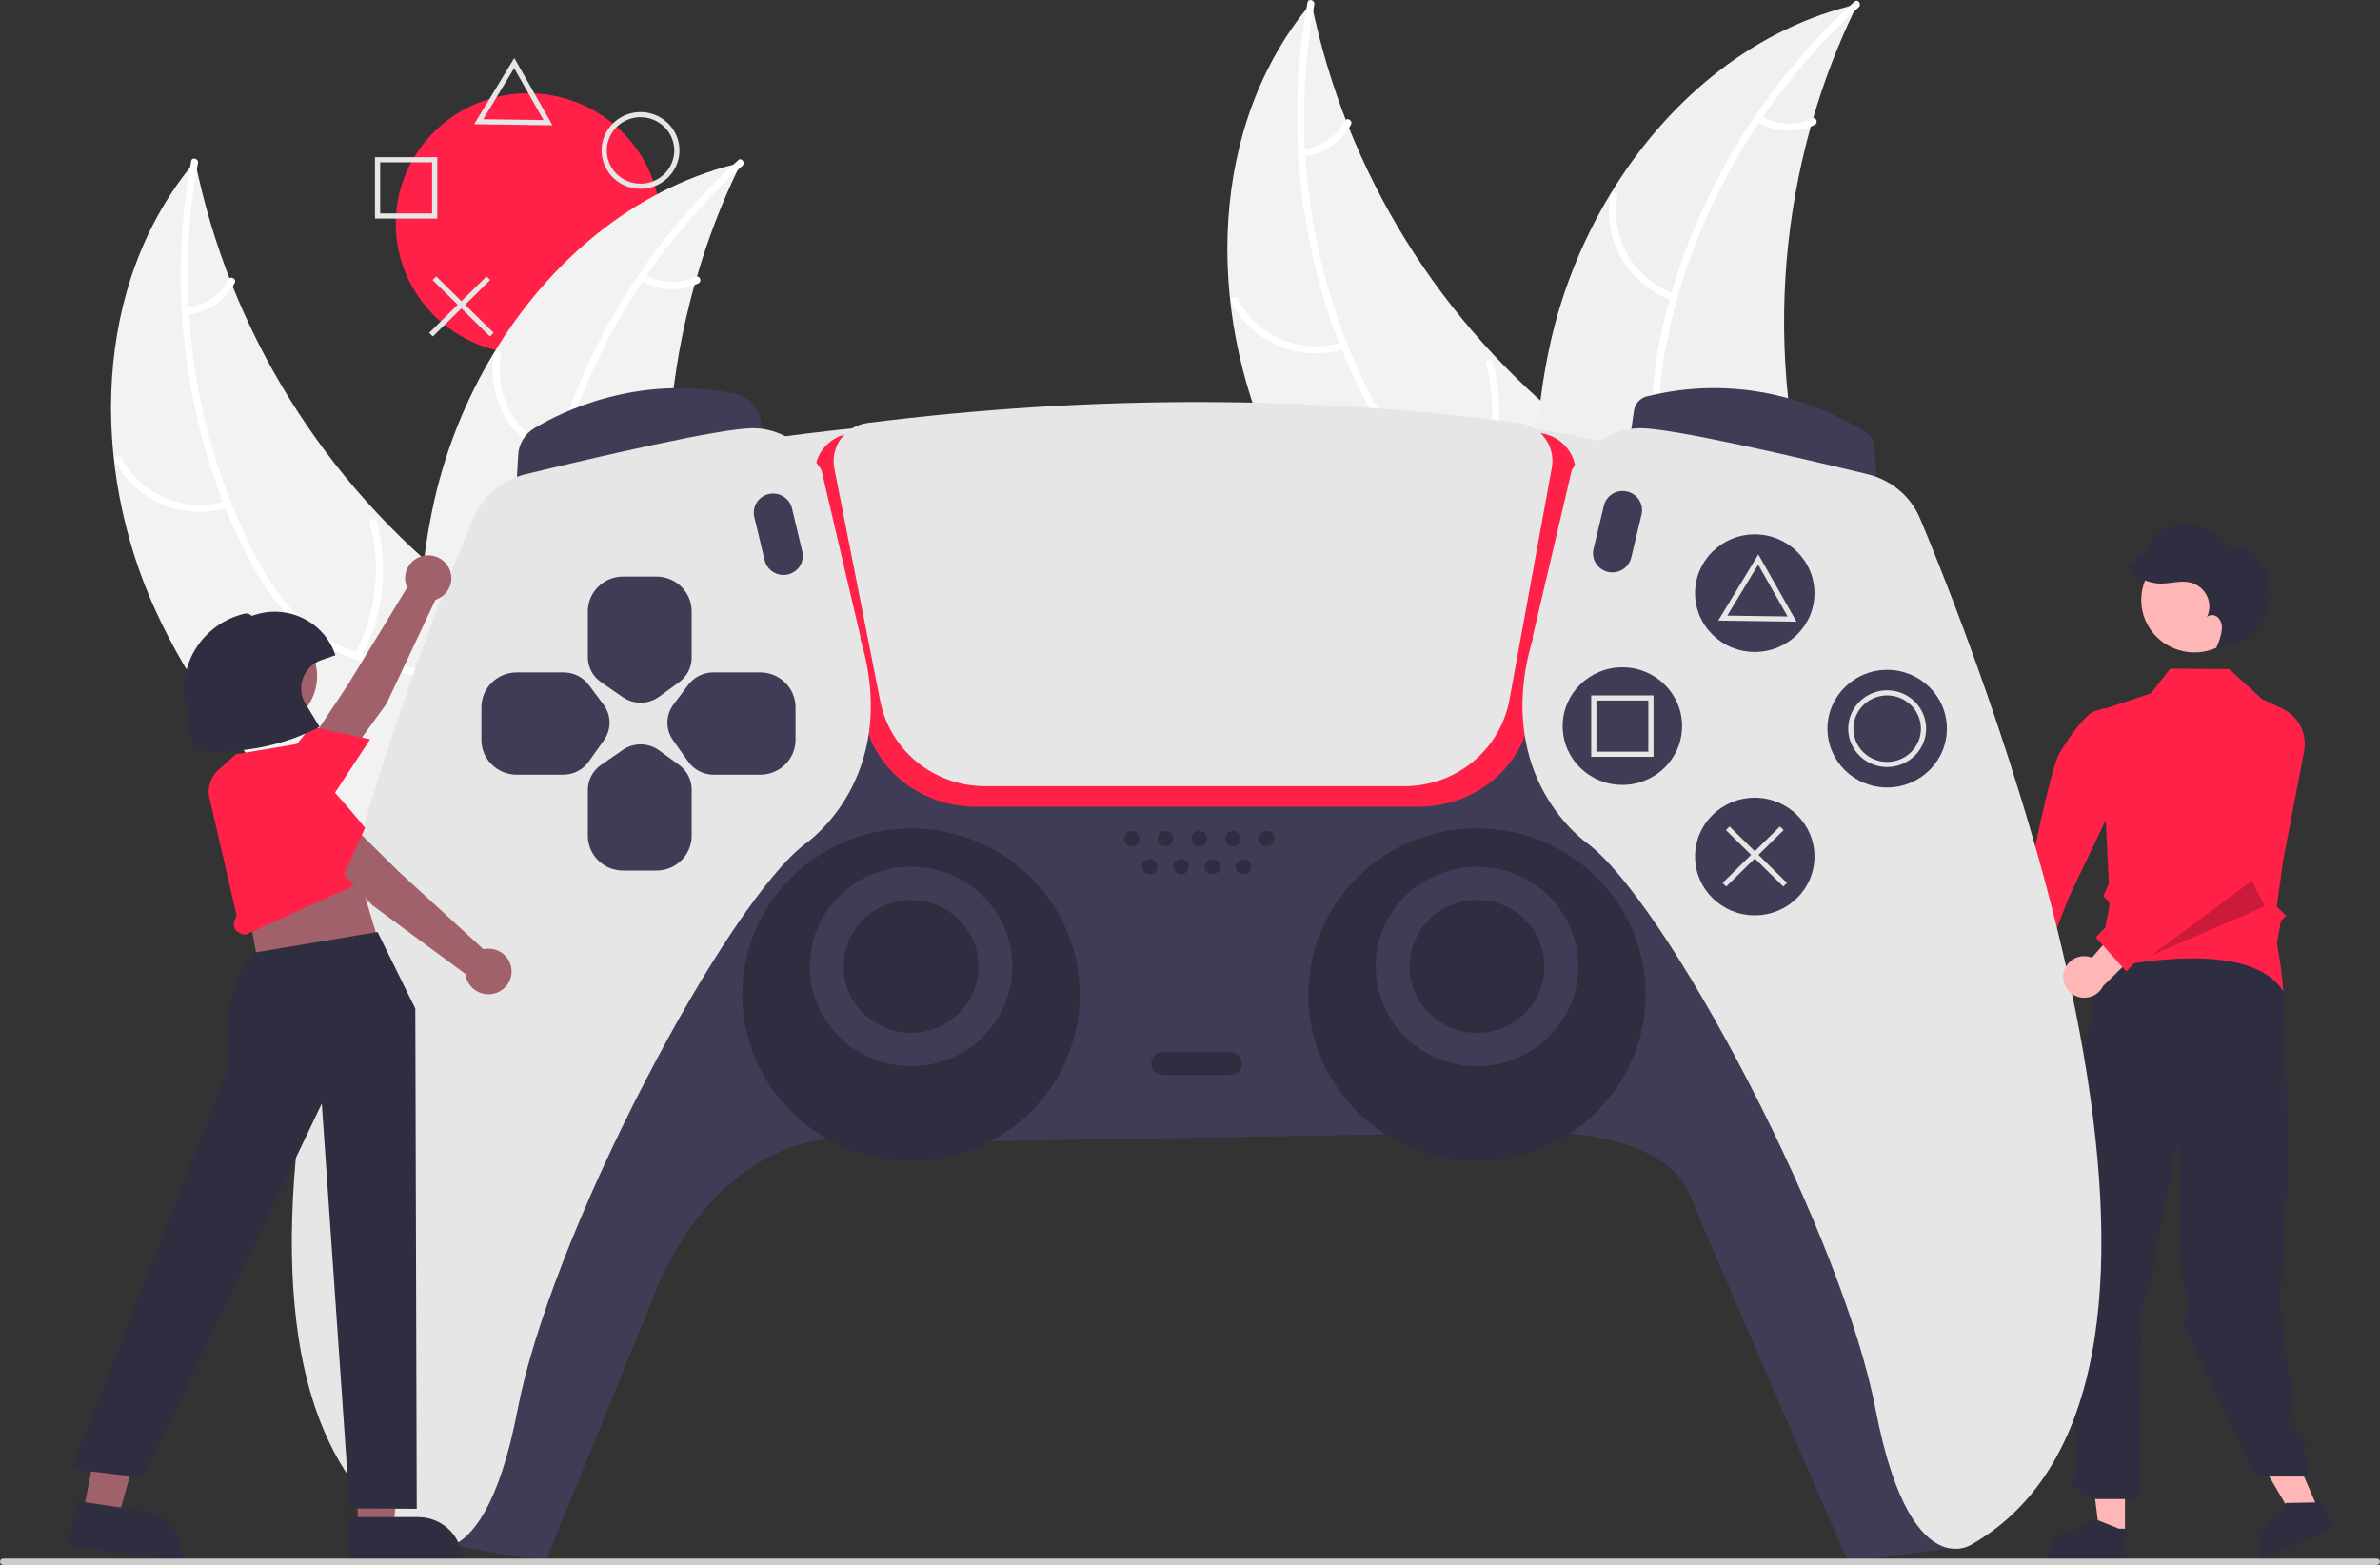 <svg width="257" height="169" viewBox="0 0 257 169" fill="none" xmlns="http://www.w3.org/2000/svg">
<rect x="0" y="0" width="257" height="169" fill="#333333" stroke="none"/>
<g clip-path="url(#clip0_7_13)">
<path d="M250.437 163.242L247.899 164.306L242.519 155.171L246.265 153.599L250.437 163.242Z" fill="#FFB6B6"/>
<path d="M229.463 165.607L226.704 165.607L225.392 155.125H229.464L229.463 165.607Z" fill="#FFB6B6"/>
<path d="M229.56 168.442L221.076 168.441V168.336C221.076 167.473 221.424 166.646 222.044 166.036C222.663 165.426 223.503 165.083 224.379 165.083L225.928 163.925L228.82 165.083L229.56 165.084L229.56 168.442Z" fill="#2F2E41"/>
<path d="M251.98 165.056L244.176 168.332L244.133 168.235C243.79 167.441 243.781 166.546 244.108 165.746C244.435 164.945 245.071 164.306 245.877 163.968L246.841 162.304L249.962 162.253L250.644 161.967L251.98 165.056Z" fill="#2F2E41"/>
<path d="M226.757 103.573L222.564 128.721L223.705 132.468L222.208 135.122L224.407 158.431L223.514 160.366L226.008 161.881H231.082L231.352 140.78L232.605 137.682V135.974L235.157 123.107L235.627 137.826L236.369 140.929L235.746 143.138L236.56 144.686L243.542 159.452H249.233L248.793 156.113C249.812 155.605 247.262 154.119 247.017 153.019L247.855 151.162L247.017 147.655L246.249 140.801L247.059 126.334L246.678 106.852C244.767 104.329 242.648 102.383 240.021 101.838L226.757 103.573Z" fill="#2F2E41"/>
<path d="M236.968 70.455C240.144 70.455 242.718 67.919 242.718 64.791C242.718 61.663 240.144 59.127 236.968 59.127C233.792 59.127 231.217 61.663 231.217 64.791C231.217 67.919 233.792 70.455 236.968 70.455Z" fill="#FFB6B6"/>
<path d="M213.259 109.515C213.187 109.197 213.187 108.867 213.259 108.549C213.33 108.231 213.472 107.932 213.674 107.674C213.875 107.415 214.132 107.203 214.426 107.053C214.719 106.903 215.043 106.818 215.373 106.805L217.69 99.22L220.368 102.38L217.757 109.098C217.744 109.647 217.526 110.171 217.146 110.572C216.767 110.973 216.25 111.223 215.696 111.275C215.141 111.326 214.587 111.175 214.138 110.851C213.689 110.526 213.376 110.051 213.259 109.515Z" fill="#FFB6B6"/>
<path d="M228.285 78.337L227.247 76.469L225.909 76.909C225.909 76.909 224.433 77.847 222.365 81.391C221.408 83.03 219.341 93.54 219.341 93.54L214.508 106.143L219.435 106.964L223.546 96.577L228.311 86.636L228.285 78.337Z" fill="#FF2148"/>
<path d="M236.755 103.494C240.804 103.494 244.889 104.279 246.562 107.086C246.518 106.476 246.408 105.417 246.295 104.446L245.876 101.837L246.3 99.445L246.861 98.893L245.857 97.904L246.542 92.91L248.802 81.147C248.98 80.222 248.841 79.264 248.409 78.424C247.977 77.584 247.275 76.909 246.413 76.502L244.241 75.473L240.719 72.256L234.35 72.209L232.272 74.87L226.801 76.7L227.72 95.41L227.118 96.794C227.253 96.916 227.537 97.176 227.691 97.344C227.909 97.582 227.632 98.805 227.447 99.513L227.192 101.399L227.993 101.962L226.952 103.173L226.745 104.71C227.778 104.469 232.244 103.494 236.755 103.494Z" fill="#FF2148"/>
<path d="M238.439 70.179C238.464 70.125 238.489 70.072 238.513 70.018C238.504 70.018 238.494 70.019 238.485 70.019L238.439 70.179Z" fill="#2F2E41"/>
<path d="M242.878 59.385C242.605 59.131 242.25 58.98 241.876 58.958C241.504 58.969 241.127 59.3 241.204 59.659C240.521 58.468 239.433 57.551 238.133 57.071C236.833 56.591 235.402 56.577 234.092 57.032C233.168 57.353 232.262 57.996 232.049 58.938C232.029 59.186 231.954 59.426 231.83 59.642C231.722 59.757 231.583 59.839 231.429 59.878C231.274 59.916 231.112 59.91 230.962 59.858L230.953 59.856C230.901 59.838 230.846 59.837 230.793 59.851C230.741 59.865 230.694 59.894 230.658 59.935C230.623 59.976 230.601 60.026 230.595 60.079C230.589 60.132 230.599 60.186 230.624 60.233L230.886 60.714C230.556 60.786 230.214 60.779 229.887 60.693C229.833 60.679 229.776 60.682 229.724 60.701C229.671 60.72 229.626 60.755 229.594 60.801C229.563 60.846 229.546 60.901 229.547 60.956C229.548 61.011 229.566 61.065 229.599 61.109C230.034 61.695 230.601 62.172 231.256 62.504C231.911 62.836 232.636 63.012 233.372 63.019C234.417 63.013 235.473 62.658 236.489 62.895C236.883 62.986 237.25 63.164 237.565 63.413C237.88 63.663 238.134 63.979 238.309 64.338C238.483 64.697 238.574 65.09 238.575 65.488C238.575 65.886 238.485 66.28 238.311 66.639C238.623 66.302 239.227 66.382 239.546 66.712C239.694 66.889 239.802 67.093 239.866 67.313C239.93 67.533 239.947 67.763 239.917 67.99C239.831 68.683 239.622 69.357 239.299 69.979C240.534 69.942 241.728 69.532 242.72 68.804C243.711 68.077 244.452 67.067 244.842 65.912C245.233 64.757 245.254 63.511 244.902 62.344C244.551 61.177 243.845 60.144 242.878 59.385Z" fill="#2F2E41"/>
<path d="M57.029 38.237C64.925 38.237 71.326 31.932 71.326 24.155C71.326 16.378 64.925 10.073 57.029 10.073C49.134 10.073 42.733 16.378 42.733 24.155C42.733 31.932 49.134 38.237 57.029 38.237Z" fill="#FF2148"/>
<path d="M16.847 66.045C9.673 50.416 9.938 30.605 21.071 17.416C24.796 35.705 34.968 52.106 49.788 63.718C55.52 68.176 62.366 72.546 63.932 79.572C64.906 83.944 63.525 88.569 61.138 92.377C58.75 96.185 55.422 99.318 52.131 102.406L51.762 103.462C37.445 93.698 24.02 81.674 16.847 66.045Z" fill="#F2F2F2"/>
<path d="M21.381 17.607C18.819 31.426 20.722 46.141 26.95 58.802C28.296 61.54 29.904 64.201 32.056 66.403C34.21 68.605 36.785 69.992 39.746 70.843C42.454 71.622 45.316 72.11 47.784 73.523C50.386 75.013 52.001 77.513 52.63 80.38C53.399 83.888 52.843 87.458 52.176 90.932C51.436 94.788 50.605 98.782 51.678 102.659C51.808 103.129 51.06 103.3 50.931 102.831C49.064 96.086 52.693 89.434 52.186 82.652C51.949 79.488 50.743 76.375 47.988 74.541C45.58 72.938 42.629 72.433 39.881 71.668C36.995 70.864 34.403 69.637 32.197 67.602C29.941 65.519 28.224 62.914 26.813 60.223C23.629 54.153 21.531 47.466 20.421 40.733C19.144 32.994 19.221 25.097 20.647 17.384C20.736 16.907 21.469 17.133 21.381 17.607Z" fill="white"/>
<path d="M24.705 54.792C22.381 55.526 19.868 55.422 17.614 54.499C15.361 53.576 13.514 51.894 12.403 49.753C12.18 49.319 12.854 48.958 13.078 49.392C14.108 51.387 15.829 52.954 17.929 53.809C20.029 54.664 22.37 54.752 24.53 54.056C25 53.905 25.172 54.642 24.705 54.792Z" fill="white"/>
<path d="M38.321 70.627C40.643 66.278 41.216 61.226 39.925 56.48C39.797 56.01 40.544 55.838 40.672 56.308C42.006 61.25 41.399 66.505 38.973 71.026C38.741 71.456 38.09 71.055 38.321 70.627Z" fill="white"/>
<path d="M20.131 33.239C21.09 33.14 22.009 32.808 22.806 32.272C23.602 31.736 24.251 31.014 24.695 30.17C24.921 29.737 25.571 30.139 25.346 30.569C24.852 31.499 24.135 32.296 23.256 32.89C22.377 33.484 21.364 33.856 20.305 33.976C20.206 33.995 20.104 33.977 20.018 33.924C19.932 33.872 19.87 33.789 19.844 33.693C19.822 33.596 19.839 33.493 19.893 33.408C19.946 33.323 20.032 33.263 20.131 33.239Z" fill="white"/>
<path d="M80.031 17.569C79.897 17.844 79.764 18.119 79.634 18.399C77.862 22.099 76.397 25.935 75.256 29.869C75.163 30.172 75.073 30.48 74.989 30.785C72.341 40.292 71.508 50.201 72.533 60.007C72.944 63.909 73.656 67.774 74.663 71.57C76.053 76.811 77.984 82.385 77.549 87.619C77.509 88.166 77.436 88.71 77.328 89.247L53.099 103.824C53.027 103.83 52.959 103.841 52.886 103.847L51.946 104.473C51.88 104.281 51.816 104.08 51.75 103.888C51.712 103.776 51.678 103.662 51.64 103.55C51.616 103.475 51.592 103.4 51.566 103.333C51.558 103.308 51.55 103.283 51.545 103.263C51.519 103.197 51.502 103.132 51.479 103.071C51.118 101.95 50.764 100.825 50.418 99.695C50.415 99.69 50.415 99.69 50.417 99.681C47.799 91.066 45.889 82.159 45.412 73.251C45.398 72.983 45.38 72.709 45.377 72.434C45.184 68.418 45.326 64.392 45.799 60.398C46.066 58.212 46.444 56.04 46.934 53.892C48.209 48.342 50.362 43.025 53.315 38.135C59.202 28.388 68.189 20.604 79.188 17.777C79.47 17.705 79.746 17.636 80.031 17.569Z" fill="#F2F2F2"/>
<path d="M80.164 17.905C69.671 27.42 62.196 40.297 59.43 54.1C58.832 57.084 58.489 60.162 58.861 63.197C59.234 66.232 60.443 68.866 62.287 71.303C63.973 73.53 65.96 75.616 67.067 78.209C68.233 80.941 67.994 83.895 66.744 86.557C65.215 89.814 62.588 92.336 59.933 94.713C56.984 97.354 53.879 100.05 52.366 103.782C52.183 104.234 51.481 103.927 51.664 103.476C54.297 96.983 61.261 93.824 65.001 88.108C66.746 85.442 67.686 82.24 66.607 79.143C65.664 76.434 63.617 74.281 61.89 72.04C60.077 69.688 58.758 67.171 58.241 64.237C57.712 61.237 57.934 58.139 58.452 55.153C59.621 48.419 62.033 41.835 65.262 35.8C68.973 28.864 73.861 22.605 79.715 17.292C80.077 16.963 80.524 17.579 80.164 17.905Z" fill="white"/>
<path d="M60.089 49.567C57.785 48.774 55.842 47.201 54.607 45.128C53.371 43.054 52.925 40.616 53.346 38.248C53.433 37.77 54.193 37.88 54.106 38.36C53.709 40.564 54.125 42.835 55.279 44.763C56.434 46.692 58.249 48.15 60.399 48.875C60.866 49.034 60.553 49.724 60.089 49.567Z" fill="white"/>
<path d="M61.281 70.284C65.794 68.189 69.339 64.495 71.209 59.94C71.394 59.488 72.096 59.795 71.911 60.246C69.956 64.983 66.259 68.819 61.558 70.989C61.11 71.196 60.835 70.489 61.281 70.284Z" fill="white"/>
<path d="M69.61 29.645C70.437 30.135 71.374 30.415 72.338 30.459C73.301 30.504 74.261 30.312 75.13 29.901C75.576 29.689 75.85 30.396 75.407 30.606C74.444 31.056 73.384 31.267 72.319 31.22C71.255 31.172 70.218 30.869 69.3 30.337C69.209 30.294 69.138 30.218 69.102 30.125C69.066 30.033 69.066 29.93 69.104 29.838C69.146 29.747 69.222 29.675 69.317 29.639C69.412 29.603 69.517 29.605 69.61 29.645Z" fill="white"/>
<path d="M137.389 48.926C130.215 33.296 130.48 13.486 141.613 0.297C145.338 18.585 155.51 34.986 170.33 46.598C176.062 51.056 182.908 55.427 184.474 62.453C185.448 66.825 184.067 71.449 181.68 75.257C179.292 79.066 175.964 82.199 172.673 85.286L172.304 86.343C157.987 76.579 144.563 64.555 137.389 48.926Z" fill="#F2F2F2"/>
<path d="M141.923 0.488C139.361 14.307 141.264 29.022 147.492 41.683C148.838 44.42 150.446 47.082 152.598 49.283C154.752 51.486 157.327 52.872 160.289 53.724C162.996 54.503 165.858 54.99 168.326 56.404C170.928 57.894 172.543 60.394 173.172 63.261C173.941 66.768 173.385 70.339 172.719 73.812C171.978 77.669 171.147 81.663 172.22 85.54C172.35 86.01 171.603 86.181 171.473 85.712C169.606 78.967 173.235 72.314 172.728 65.533C172.491 62.369 171.285 59.255 168.53 57.422C166.122 55.819 163.171 55.313 160.423 54.548C157.537 53.745 154.945 52.518 152.739 50.482C150.483 48.4 148.767 45.795 147.355 43.103C144.172 37.034 142.073 30.346 140.963 23.613C139.686 15.874 139.763 7.978 141.189 0.264C141.278 -0.213 142.011 0.013 141.923 0.488Z" fill="white"/>
<path d="M145.247 37.673C142.923 38.406 140.41 38.302 138.156 37.379C135.903 36.456 134.056 34.775 132.945 32.634C132.722 32.2 133.396 31.838 133.62 32.273C134.65 34.268 136.371 35.834 138.471 36.689C140.571 37.545 142.913 37.632 145.073 36.937C145.542 36.786 145.714 37.523 145.247 37.673Z" fill="white"/>
<path d="M158.863 53.507C161.185 49.158 161.758 44.107 160.467 39.36C160.339 38.89 161.086 38.719 161.214 39.188C162.548 44.13 161.941 49.386 159.515 53.906C159.283 54.337 158.632 53.936 158.863 53.507Z" fill="white"/>
<path d="M140.673 16.12C141.632 16.021 142.551 15.688 143.348 15.153C144.144 14.617 144.793 13.895 145.237 13.051C145.463 12.617 146.113 13.019 145.889 13.45C145.394 14.38 144.677 15.177 143.798 15.77C142.919 16.364 141.906 16.737 140.847 16.856C140.748 16.876 140.646 16.857 140.56 16.805C140.474 16.753 140.412 16.67 140.386 16.574C140.364 16.477 140.381 16.374 140.435 16.289C140.488 16.204 140.574 16.143 140.673 16.12Z" fill="white"/>
<path d="M200.573 0.45C200.44 0.725 200.306 0.999 200.176 1.279C198.404 4.98 196.94 8.816 195.798 12.75C195.705 13.053 195.615 13.361 195.531 13.666C192.883 23.173 192.05 33.081 193.075 42.888C193.486 46.79 194.198 50.655 195.205 54.45C196.595 59.692 198.527 65.266 198.091 70.5C198.051 71.046 197.978 71.59 197.87 72.128L173.641 86.704C173.57 86.71 173.501 86.722 173.428 86.728L172.488 87.353C172.422 87.161 172.358 86.96 172.292 86.768C172.254 86.657 172.221 86.542 172.182 86.431C172.158 86.356 172.134 86.28 172.108 86.214C172.1 86.189 172.092 86.164 172.087 86.144C172.061 86.078 172.044 86.013 172.022 85.952C171.66 84.831 171.307 83.706 170.96 82.576C170.957 82.57 170.957 82.57 170.959 82.562C168.341 73.946 166.431 65.04 165.954 56.131C165.94 55.863 165.922 55.59 165.919 55.315C165.727 51.298 165.868 47.273 166.341 43.279C166.608 41.092 166.986 38.921 167.476 36.772C168.751 31.223 170.904 25.906 173.857 21.016C179.744 11.269 188.731 3.485 199.73 0.658C200.012 0.586 200.288 0.517 200.573 0.45Z" fill="#F0F0F0"/>
<path d="M200.706 0.786C190.213 10.3 182.738 23.178 179.972 36.98C179.374 39.965 179.031 43.043 179.404 46.077C179.777 49.113 180.985 51.747 182.829 54.183C184.515 56.411 186.502 58.497 187.609 61.089C188.775 63.822 188.537 66.776 187.286 69.438C185.757 72.695 183.13 75.216 180.475 77.594C177.526 80.234 174.421 82.931 172.908 86.662C172.725 87.114 172.023 86.808 172.206 86.356C174.839 79.864 181.803 76.704 185.543 70.989C187.288 68.322 188.228 65.121 187.149 62.024C186.206 59.315 184.159 57.162 182.433 54.921C180.619 52.568 179.3 50.051 178.783 47.118C178.255 44.117 178.476 41.019 178.994 38.033C180.163 31.299 182.575 24.715 185.804 18.681C189.515 11.745 194.403 5.485 200.257 0.173C200.619 -0.156 201.066 0.459 200.706 0.786Z" fill="white"/>
<path d="M180.631 32.447C178.327 31.655 176.384 30.081 175.149 28.008C173.914 25.935 173.467 23.497 173.889 21.129C173.976 20.65 174.735 20.761 174.648 21.24C174.251 23.444 174.667 25.715 175.822 27.644C176.976 29.572 178.792 31.031 180.941 31.756C181.409 31.914 181.095 32.605 180.631 32.447Z" fill="white"/>
<path d="M181.823 53.164C186.336 51.069 189.881 47.376 191.752 42.82C191.936 42.369 192.638 42.675 192.453 43.126C190.498 47.863 186.801 51.7 182.1 53.87C181.652 54.076 181.378 53.37 181.823 53.164Z" fill="white"/>
<path d="M190.153 12.526C190.979 13.015 191.916 13.295 192.88 13.34C193.843 13.384 194.803 13.193 195.673 12.782C196.118 12.57 196.392 13.276 195.949 13.487C194.986 13.937 193.926 14.147 192.862 14.1C191.797 14.053 190.76 13.75 189.842 13.217C189.751 13.174 189.68 13.099 189.644 13.006C189.608 12.913 189.608 12.811 189.646 12.719C189.688 12.627 189.764 12.556 189.859 12.52C189.954 12.484 190.059 12.486 190.153 12.526Z" fill="white"/>
<path d="M45.956 164.838L48.605 166.858L58.901 168.617L70.345 140.597C70.345 140.597 77.353 119.002 96.977 123.42L160.051 122.315C160.051 122.315 179.417 120.36 182.618 129.356C183.224 131.06 199.578 168.703 199.578 168.703L211.044 167.109L209.669 135.017L182.437 72.752L135.102 69.841L86.324 73.166L45.956 164.838Z" fill="#3F3D56"/>
<path d="M98.378 125.353C108.442 125.353 116.6 117.317 116.6 107.405C116.6 97.493 108.442 89.457 98.378 89.457C88.315 89.457 80.157 97.493 80.157 107.405C80.157 117.317 88.315 125.353 98.378 125.353Z" fill="#2F2E41"/>
<path d="M159.49 125.353C169.554 125.353 177.712 117.317 177.712 107.405C177.712 97.493 169.554 89.457 159.49 89.457C149.427 89.457 141.269 97.493 141.269 107.405C141.269 117.317 149.427 125.353 159.49 125.353Z" fill="#2F2E41"/>
<path d="M77.073 48.592L84.576 47.143C84.576 47.143 141.064 39.204 176.768 48.592L174.067 56.047L79.596 55.495L77.073 48.592Z" fill="#E6E6E6"/>
<path d="M153.236 87.11H105.297C99.476 87.11 94.445 83.141 93.335 77.671L88.089 51.825C87.973 51.261 87.977 50.679 88.103 50.117C88.228 49.555 88.47 49.025 88.815 48.56C89.176 48.073 89.634 47.663 90.162 47.358C90.69 47.053 91.276 46.857 91.884 46.784C117.168 43.693 142.204 43.688 166.298 46.768C166.897 46.84 167.475 47.033 167.996 47.335C168.516 47.637 168.968 48.041 169.323 48.522C169.665 48.98 169.909 49.502 170.038 50.057C170.166 50.611 170.178 51.186 170.072 51.745L165.229 77.511C164.183 83.073 159.14 87.11 153.236 87.11Z" fill="#FF2148"/>
<path d="M55.748 52.8L55.957 49.101C55.99 48.525 56.163 47.965 56.464 47.469C56.764 46.974 57.181 46.557 57.681 46.255C60.708 44.426 68.873 40.399 79.292 42.51C80.024 42.66 80.691 43.027 81.203 43.563C81.716 44.099 82.048 44.777 82.155 45.505L82.434 47.43L55.748 52.8Z" fill="#3F3D56"/>
<path d="M202.681 52.8L175.995 47.43L176.444 44.338C176.495 43.973 176.657 43.631 176.907 43.357C177.157 43.083 177.485 42.889 177.848 42.8C189.865 39.83 199.063 45.105 201.596 46.792C201.836 46.953 202.035 47.166 202.179 47.415C202.322 47.663 202.406 47.941 202.423 48.227L202.681 52.8Z" fill="#3F3D56"/>
<path d="M47.275 167.25C46.632 167.257 46.001 167.082 45.456 166.745C38.31 162.636 33.856 155.105 32.225 144.367C30.879 135.498 31.441 124.366 33.897 111.279C38.25 88.078 47.374 64.887 51.094 55.993C51.587 54.819 52.353 53.775 53.331 52.947C54.308 52.117 55.469 51.526 56.721 51.22C64.391 49.362 77.781 46.245 81.278 46.245C86.07 46.245 88.663 50.688 88.689 50.733L88.703 50.77L92.912 68.745V69.004C95.234 76.742 93.508 82.331 91.651 85.658C89.635 89.269 87.027 91.072 87.001 91.089C82.905 94.161 76.232 104.055 69.591 116.907C62.69 130.264 57.574 143.443 55.906 152.162C53.864 162.834 50.872 166.101 48.721 166.962C48.263 167.15 47.772 167.247 47.275 167.25Z" fill="#E6E6E6"/>
<path d="M151.656 84.901H106.36C103.686 84.898 101.097 83.98 99.034 82.305C96.972 80.63 95.563 78.301 95.05 75.717L90.093 50.58C89.983 50.024 89.99 49.451 90.113 48.897C90.236 48.344 90.474 47.821 90.811 47.361C91.147 46.901 91.576 46.514 92.07 46.224C92.565 45.934 93.114 45.747 93.685 45.674C117.576 42.668 141.233 42.662 163.999 45.658C164.562 45.734 165.103 45.921 165.591 46.208C166.078 46.495 166.501 46.876 166.835 47.329C167.169 47.782 167.406 48.296 167.533 48.842C167.659 49.387 167.672 49.952 167.571 50.502L162.995 75.562C162.518 78.182 161.121 80.553 159.048 82.261C156.975 83.969 154.358 84.903 151.656 84.901Z" fill="#E6E6E6"/>
<path d="M211.155 167.25C210.658 167.248 210.167 167.15 209.708 166.962C207.557 166.101 204.565 162.834 202.524 152.162C200.856 143.443 195.74 130.264 188.838 116.907C182.197 104.055 175.524 94.161 171.423 91.086C171.402 91.072 168.794 89.269 166.778 85.658C164.921 82.331 163.196 76.742 165.517 69.004L165.521 68.714L169.73 50.75L169.74 50.733C169.766 50.688 172.359 46.245 177.151 46.245C180.648 46.245 194.038 49.362 201.708 51.22C202.96 51.526 204.121 52.118 205.099 52.947C206.076 53.776 206.842 54.819 207.335 55.993C211.056 64.887 220.179 88.078 224.533 111.279C226.988 124.366 227.55 135.498 226.204 144.367C224.574 155.105 220.119 162.636 212.964 166.752C212.422 167.084 211.794 167.257 211.155 167.25Z" fill="#E6E6E6"/>
<path d="M98.378 115.136C104.416 115.136 109.311 110.315 109.311 104.368C109.311 98.42 104.416 93.599 98.378 93.599C92.34 93.599 87.445 98.42 87.445 104.368C87.445 110.315 92.34 115.136 98.378 115.136Z" fill="#3F3D56"/>
<path d="M98.378 111.547C102.404 111.547 105.667 108.333 105.667 104.368C105.667 100.403 102.404 97.189 98.378 97.189C94.353 97.189 91.09 100.403 91.09 104.368C91.09 108.333 94.353 111.547 98.378 111.547Z" fill="#2F2E41"/>
<path d="M159.49 115.136C165.528 115.136 170.423 110.315 170.423 104.368C170.423 98.42 165.528 93.599 159.49 93.599C153.452 93.599 148.557 98.42 148.557 104.368C148.557 110.315 153.452 115.136 159.49 115.136Z" fill="#3F3D56"/>
<path d="M159.49 111.547C163.516 111.547 166.779 108.333 166.779 104.368C166.779 100.403 163.516 97.189 159.49 97.189C155.465 97.189 152.202 100.403 152.202 104.368C152.202 108.333 155.465 111.547 159.49 111.547Z" fill="#2F2E41"/>
<path d="M122.206 91.39C122.671 91.39 123.047 91.019 123.047 90.562C123.047 90.104 122.671 89.733 122.206 89.733C121.742 89.733 121.365 90.104 121.365 90.562C121.365 91.019 121.742 91.39 122.206 91.39Z" fill="#2F2E41"/>
<path d="M125.851 91.39C126.315 91.39 126.692 91.019 126.692 90.562C126.692 90.104 126.315 89.733 125.851 89.733C125.386 89.733 125.01 90.104 125.01 90.562C125.01 91.019 125.386 91.39 125.851 91.39Z" fill="#2F2E41"/>
<path d="M124.169 94.427C124.633 94.427 125.01 94.057 125.01 93.599C125.01 93.142 124.633 92.771 124.169 92.771C123.704 92.771 123.328 93.142 123.328 93.599C123.328 94.057 123.704 94.427 124.169 94.427Z" fill="#2F2E41"/>
<path d="M127.533 94.427C127.997 94.427 128.374 94.057 128.374 93.599C128.374 93.142 127.997 92.771 127.533 92.771C127.068 92.771 126.692 93.142 126.692 93.599C126.692 94.057 127.068 94.427 127.533 94.427Z" fill="#2F2E41"/>
<path d="M130.897 94.427C131.361 94.427 131.738 94.057 131.738 93.599C131.738 93.142 131.361 92.771 130.897 92.771C130.432 92.771 130.056 93.142 130.056 93.599C130.056 94.057 130.432 94.427 130.897 94.427Z" fill="#2F2E41"/>
<path d="M134.261 94.427C134.725 94.427 135.102 94.057 135.102 93.599C135.102 93.142 134.725 92.771 134.261 92.771C133.796 92.771 133.42 93.142 133.42 93.599C133.42 94.057 133.796 94.427 134.261 94.427Z" fill="#2F2E41"/>
<path d="M129.495 91.39C129.959 91.39 130.336 91.019 130.336 90.562C130.336 90.104 129.959 89.733 129.495 89.733C129.03 89.733 128.654 90.104 128.654 90.562C128.654 91.019 129.03 91.39 129.495 91.39Z" fill="#2F2E41"/>
<path d="M133.139 91.39C133.604 91.39 133.98 91.019 133.98 90.562C133.98 90.104 133.604 89.733 133.139 89.733C132.675 89.733 132.298 90.104 132.298 90.562C132.298 91.019 132.675 91.39 133.139 91.39Z" fill="#2F2E41"/>
<path d="M136.783 91.39C137.248 91.39 137.624 91.019 137.624 90.562C137.624 90.104 137.248 89.733 136.783 89.733C136.319 89.733 135.943 90.104 135.943 90.562C135.943 91.019 136.319 91.39 136.783 91.39Z" fill="#2F2E41"/>
<path d="M132.859 116.103H125.57C125.236 116.103 124.915 115.972 124.678 115.739C124.442 115.506 124.309 115.19 124.309 114.86C124.309 114.531 124.442 114.215 124.678 113.982C124.915 113.749 125.236 113.618 125.57 113.618H132.859C133.193 113.618 133.514 113.749 133.751 113.982C133.988 114.215 134.12 114.531 134.12 114.86C134.12 115.19 133.988 115.506 133.751 115.739C133.514 115.972 133.193 116.103 132.859 116.103Z" fill="#2F2E41"/>
<path d="M84.598 62.09C84.128 62.089 83.672 61.931 83.303 61.643C82.935 61.355 82.676 60.953 82.567 60.503L81.45 55.828C81.323 55.297 81.416 54.738 81.708 54.274C82 53.81 82.466 53.479 83.006 53.354C83.545 53.229 84.113 53.32 84.584 53.607C85.055 53.894 85.392 54.353 85.519 54.884L86.637 59.558C86.709 59.861 86.71 60.176 86.641 60.479C86.573 60.782 86.435 61.066 86.239 61.31C86.043 61.553 85.793 61.75 85.509 61.885C85.225 62.02 84.914 62.09 84.598 62.09Z" fill="#3F3D56"/>
<path d="M174.111 61.814C173.796 61.814 173.484 61.744 173.2 61.609C172.916 61.474 172.667 61.277 172.471 61.033C172.275 60.79 172.137 60.506 172.068 60.203C171.999 59.9 172.001 59.585 172.073 59.282L173.19 54.608C173.318 54.077 173.654 53.618 174.126 53.331C174.597 53.044 175.165 52.953 175.704 53.078C176.243 53.203 176.71 53.534 177.002 53.998C177.294 54.462 177.386 55.021 177.26 55.552L176.142 60.226C176.034 60.677 175.775 61.079 175.406 61.367C175.038 61.655 174.582 61.813 174.111 61.814Z" fill="#3F3D56"/>
<path d="M69.176 75.887C68.488 75.887 67.817 75.678 67.253 75.29L64.907 73.672C64.466 73.367 64.105 72.962 63.856 72.491C63.607 72.02 63.477 71.498 63.477 70.967V66.012C63.478 65.017 63.88 64.063 64.594 63.36C65.308 62.656 66.277 62.261 67.287 62.26H70.881C71.891 62.261 72.859 62.656 73.573 63.36C74.287 64.063 74.689 65.017 74.69 66.012V71.015C74.689 71.532 74.566 72.042 74.329 72.504C74.092 72.965 73.749 73.366 73.326 73.673L71.165 75.243C70.589 75.661 69.892 75.887 69.176 75.887Z" fill="#3F3D56"/>
<path d="M70.881 94.013H67.287C66.277 94.012 65.308 93.616 64.594 92.913C63.88 92.209 63.478 91.255 63.477 90.261V85.306C63.477 84.775 63.607 84.252 63.856 83.781C64.105 83.31 64.466 82.906 64.907 82.601L67.253 80.983C67.828 80.586 68.515 80.378 69.217 80.386C69.918 80.394 70.6 80.62 71.165 81.03L73.326 82.599C73.749 82.907 74.092 83.307 74.329 83.769C74.566 84.231 74.689 84.74 74.69 85.257V90.261C74.689 91.255 74.287 92.209 73.573 92.913C72.859 93.616 71.891 94.012 70.881 94.013Z" fill="#3F3D56"/>
<path d="M82.094 83.659H77.064C76.525 83.659 75.994 83.531 75.516 83.285C75.038 83.04 74.626 82.685 74.317 82.25L72.675 79.939C72.272 79.373 72.06 78.697 72.069 78.005C72.077 77.314 72.306 76.643 72.722 76.087L74.316 73.957C74.628 73.542 75.034 73.204 75.503 72.97C75.972 72.737 76.489 72.615 77.014 72.614H82.094C83.104 72.615 84.072 73.011 84.786 73.714C85.501 74.418 85.902 75.372 85.904 76.367V79.906C85.902 80.901 85.501 81.855 84.786 82.558C84.072 83.262 83.104 83.658 82.094 83.659Z" fill="#3F3D56"/>
<path d="M60.823 83.659H55.793C54.783 83.658 53.815 83.262 53.101 82.558C52.386 81.855 51.985 80.901 51.983 79.906V76.367C51.985 75.372 52.386 74.418 53.101 73.714C53.815 73.011 54.783 72.615 55.793 72.614H60.873C61.398 72.615 61.915 72.737 62.384 72.97C62.853 73.204 63.259 73.542 63.572 73.957L65.165 76.087C65.581 76.643 65.81 77.314 65.819 78.005C65.827 78.697 65.615 79.373 65.212 79.939L63.57 82.25C63.261 82.685 62.849 83.04 62.371 83.285C61.893 83.531 61.362 83.659 60.823 83.659Z" fill="#3F3D56"/>
<path d="M189.486 70.405C193.047 70.405 195.933 67.562 195.933 64.054C195.933 60.547 193.047 57.704 189.486 57.704C185.925 57.704 183.038 60.547 183.038 64.054C183.038 67.562 185.925 70.405 189.486 70.405Z" fill="#3F3D56"/>
<path d="M203.783 85.039C207.343 85.039 210.23 82.196 210.23 78.689C210.23 75.181 207.343 72.338 203.783 72.338C200.222 72.338 197.335 75.181 197.335 78.689C197.335 82.196 200.222 85.039 203.783 85.039Z" fill="#3F3D56"/>
<path d="M189.486 98.845C193.047 98.845 195.933 96.002 195.933 92.495C195.933 88.987 193.047 86.144 189.486 86.144C185.925 86.144 183.038 88.987 183.038 92.495C183.038 96.002 185.925 98.845 189.486 98.845Z" fill="#3F3D56"/>
<path d="M175.189 84.763C178.75 84.763 181.636 81.92 181.636 78.412C181.636 74.905 178.75 72.062 175.189 72.062C171.628 72.062 168.741 74.905 168.741 78.412C168.741 81.92 171.628 84.763 175.189 84.763Z" fill="#3F3D56"/>
<path d="M203.783 82.83C202.951 82.83 202.138 82.588 201.446 82.132C200.755 81.677 200.216 81.031 199.898 80.274C199.579 79.517 199.496 78.684 199.658 77.881C199.821 77.077 200.221 76.339 200.809 75.76C201.397 75.181 202.147 74.786 202.962 74.626C203.778 74.467 204.623 74.549 205.392 74.862C206.16 75.176 206.817 75.707 207.279 76.388C207.741 77.069 207.988 77.87 207.988 78.689C207.986 79.787 207.543 80.84 206.755 81.616C205.966 82.392 204.897 82.829 203.783 82.83ZM203.783 75.099C203.062 75.099 202.357 75.31 201.758 75.704C201.159 76.099 200.692 76.659 200.416 77.315C200.14 77.971 200.068 78.693 200.208 79.389C200.349 80.085 200.696 80.725 201.206 81.227C201.715 81.729 202.365 82.071 203.072 82.209C203.779 82.348 204.511 82.277 205.177 82.005C205.843 81.733 206.412 81.273 206.813 80.683C207.213 80.093 207.427 79.399 207.427 78.689C207.426 77.737 207.042 76.825 206.358 76.152C205.675 75.479 204.749 75.1 203.783 75.099Z" fill="#E6E6E6"/>
<path d="M193.991 67.136L185.541 67.018L189.87 59.868L193.991 67.136ZM186.52 66.479L193.028 66.57L189.854 60.973L186.52 66.479Z" fill="#E6E6E6"/>
<path d="M178.553 81.726H171.825V75.099H178.553V81.726ZM172.385 81.174H177.992V75.651H172.385V81.174Z" fill="#E6E6E6"/>
<path d="M192.965 95.346L189.883 92.316L192.601 89.643L192.204 89.252L189.486 91.925L186.767 89.252L186.371 89.643L189.089 92.316L186.007 95.346L186.403 95.737L189.486 92.706L192.569 95.737L192.965 95.346Z" fill="#E6E6E6"/>
<path d="M69.166 20.389C68.335 20.389 67.522 20.146 66.83 19.691C66.139 19.235 65.6 18.589 65.282 17.832C64.963 17.075 64.88 16.242 65.042 15.439C65.205 14.635 65.605 13.897 66.193 13.318C66.781 12.739 67.531 12.344 68.346 12.185C69.162 12.025 70.007 12.107 70.776 12.42C71.544 12.734 72.201 13.265 72.663 13.946C73.125 14.627 73.371 15.428 73.371 16.247C73.37 17.345 72.927 18.398 72.138 19.174C71.35 19.951 70.281 20.387 69.166 20.389ZM69.166 12.657C68.446 12.657 67.741 12.868 67.142 13.262C66.543 13.657 66.075 14.217 65.8 14.873C65.524 15.529 65.452 16.251 65.592 16.947C65.733 17.643 66.08 18.283 66.59 18.785C67.099 19.287 67.749 19.629 68.456 19.767C69.162 19.906 69.895 19.835 70.561 19.563C71.227 19.291 71.796 18.831 72.197 18.241C72.597 17.651 72.811 16.957 72.811 16.247C72.81 15.295 72.425 14.383 71.742 13.71C71.059 13.037 70.133 12.658 69.166 12.657Z" fill="#E6E6E6"/>
<path d="M59.656 13.53L51.205 13.412L55.534 6.262L59.656 13.53ZM52.184 12.873L58.692 12.964L55.518 7.367L52.184 12.873Z" fill="#E6E6E6"/>
<path d="M47.218 23.603H40.49V16.976H47.218V23.603ZM41.051 23.051H46.657V17.528H41.051V23.051Z" fill="#E6E6E6"/>
<path d="M53.303 35.941L50.221 32.911L52.939 30.239L52.543 29.848L49.824 32.521L47.105 29.848L46.709 30.239L49.427 32.911L46.344 35.941L46.741 36.332L49.824 33.301L52.907 36.332L53.303 35.941Z" fill="#E6E6E6"/>
<path opacity="0.2" d="M243.169 95.118L232.288 103.184L244.571 97.879L243.169 95.118Z" fill="black"/>
<path d="M41.892 105.058L28.156 105.61L26.474 96.498L38.248 92.909L41.892 105.058Z" fill="#A0616A"/>
<path d="M36.842 82.727L33.778 79.654L37.534 73.996L43.964 63.454C43.754 63 43.689 62.494 43.777 62.002C43.865 61.511 44.103 61.058 44.459 60.702C44.815 60.347 45.272 60.106 45.769 60.012C46.267 59.918 46.782 59.975 47.246 60.175C47.71 60.376 48.101 60.71 48.368 61.134C48.635 61.558 48.765 62.053 48.74 62.551C48.716 63.049 48.538 63.529 48.231 63.926C47.924 64.323 47.502 64.619 47.021 64.774L41.714 76.029L36.842 82.727Z" fill="#A0616A"/>
<path d="M33.448 89.742C33.088 90.29 32.575 90.725 31.971 90.995C31.367 91.264 30.697 91.356 30.041 91.261C29.417 91.188 28.827 90.938 28.346 90.54C27.864 90.142 27.51 89.614 27.329 89.021C27.195 88.6 27.156 88.156 27.215 87.719C27.273 87.282 27.428 86.862 27.668 86.49C29.718 83.087 33.498 78.593 33.535 78.548L33.596 78.476L39.971 79.837L33.448 89.742Z" fill="#FF2148"/>
<path d="M38.618 165.056L42.427 165.056L44.239 150.583L38.617 150.583L38.618 165.056Z" fill="#A0616A"/>
<path d="M37.646 163.831L45.148 163.831H45.148C46.416 163.831 47.632 164.327 48.529 165.21C49.425 166.093 49.929 167.291 49.929 168.54V168.693L37.646 168.693L37.646 163.831Z" fill="#2F2E41"/>
<path d="M8.956 163.432L12.723 163.993L16.711 149.949L11.773 149.122L8.956 163.432Z" fill="#A0616A"/>
<path d="M8.181 162.078L15.599 163.182L15.599 163.182C16.853 163.369 17.98 164.038 18.733 165.044C19.485 166.049 19.801 167.307 19.612 168.542L19.589 168.693L7.443 166.885L8.181 162.078Z" fill="#2F2E41"/>
<path d="M27.595 102.849L40.77 100.64L44.847 108.917L45.002 162.936L37.771 162.892L34.748 119.17L15.483 159.57L7.715 158.651L24.65 115.344C24.65 115.344 23.718 107.693 26.67 103.867L27.595 102.849Z" fill="#2F2E41"/>
<path d="M22.704 86.542C22.502 85.946 22.481 85.305 22.642 84.698C22.803 84.09 23.14 83.542 23.611 83.119L25.484 81.443L30.763 80.567L34.064 79.976L39.369 95.118L26.484 100.949C25.353 100.708 24.901 100.099 25.559 98.887L22.704 86.542Z" fill="#FF2148"/>
<path d="M34.529 91.651L38.215 89.334L43.057 94.125L52.198 102.501C52.693 102.393 53.209 102.435 53.679 102.622C54.149 102.808 54.55 103.131 54.83 103.548C55.109 103.964 55.254 104.454 55.244 104.953C55.235 105.452 55.072 105.936 54.777 106.342C54.482 106.748 54.069 107.056 53.592 107.225C53.115 107.395 52.598 107.418 52.108 107.291C51.618 107.164 51.178 106.894 50.847 106.516C50.516 106.138 50.31 105.67 50.255 105.174L40.174 97.732L34.529 91.651Z" fill="#A0616A"/>
<path d="M28.263 86.929C27.792 86.469 27.466 85.885 27.323 85.247C27.181 84.609 27.228 83.945 27.459 83.332C27.66 82.746 28.031 82.23 28.526 81.848C29.02 81.466 29.618 81.234 30.244 81.182C30.69 81.14 31.139 81.195 31.561 81.341C31.983 81.488 32.368 81.724 32.688 82.032C35.644 84.711 39.327 89.284 39.363 89.33L39.422 89.402L36.752 95.265L28.263 86.929Z" fill="#FF2148"/>
<path d="M28.446 78.725C31.646 78.725 34.241 76.169 34.241 73.017C34.241 69.865 31.646 67.309 28.446 67.309C25.246 67.309 22.651 69.865 22.651 73.017C22.651 76.169 25.246 78.725 28.446 78.725Z" fill="#A0616A"/>
<path d="M23.755 81.148C22.856 81.148 21.958 81.094 21.066 80.987L20.944 80.972L20.011 75.981C19.615 73.865 20.056 71.68 21.244 69.875C22.432 68.069 24.277 66.78 26.399 66.272C26.541 66.237 26.69 66.241 26.829 66.283C26.969 66.326 27.094 66.406 27.19 66.513L27.413 66.437C28.265 66.144 29.168 66.02 30.069 66.071C30.97 66.121 31.852 66.347 32.665 66.733C33.478 67.12 34.205 67.66 34.806 68.324C35.407 68.987 35.869 69.761 36.166 70.601L36.221 70.757L34.736 71.267C34.273 71.426 33.852 71.684 33.503 72.024C33.154 72.363 32.887 72.775 32.72 73.229C32.553 73.683 32.492 74.168 32.539 74.648C32.586 75.129 32.742 75.593 32.994 76.007L34.513 78.498L34.351 78.578C31.073 80.242 27.443 81.123 23.755 81.148Z" fill="#2F2E41"/>
<path d="M222.834 105.033C222.901 104.714 223.038 104.413 223.236 104.152C223.434 103.89 223.687 103.675 223.979 103.521C224.27 103.367 224.592 103.277 224.923 103.259C225.253 103.241 225.583 103.294 225.891 103.415L231.161 97.432L232.288 101.396L227.111 106.47C226.87 106.964 226.453 107.355 225.94 107.567C225.426 107.78 224.851 107.799 224.324 107.622C223.797 107.445 223.354 107.084 223.08 106.606C222.805 106.129 222.717 105.569 222.834 105.033Z" fill="#FFB6B6"/>
<path d="M246.351 78.73L248.51 78.615L248.835 79.966C248.835 79.966 248.803 81.698 246.835 85.295C244.866 88.893 229.613 104.912 229.613 104.912L226.31 101.22L234.474 92.936L239.419 84.254L246.351 78.73Z" fill="#FF2148"/>
<path d="M0.35 169H256.65C256.743 169 256.832 168.964 256.898 168.899C256.963 168.834 257 168.747 257 168.656C257 168.564 256.963 168.477 256.898 168.412C256.832 168.348 256.743 168.311 256.65 168.311H0.35C0.257 168.311 0.168 168.348 0.102 168.412C0.037 168.477 0 168.564 0 168.656C0 168.747 0.037 168.834 0.102 168.899C0.168 168.964 0.257 169 0.35 169Z" fill="#CCCCCC"/>
</g>
<defs>
<clipPath id="clip0_7_13">
<rect width="257" height="169" fill="white"/>
</clipPath>
</defs>
</svg>
